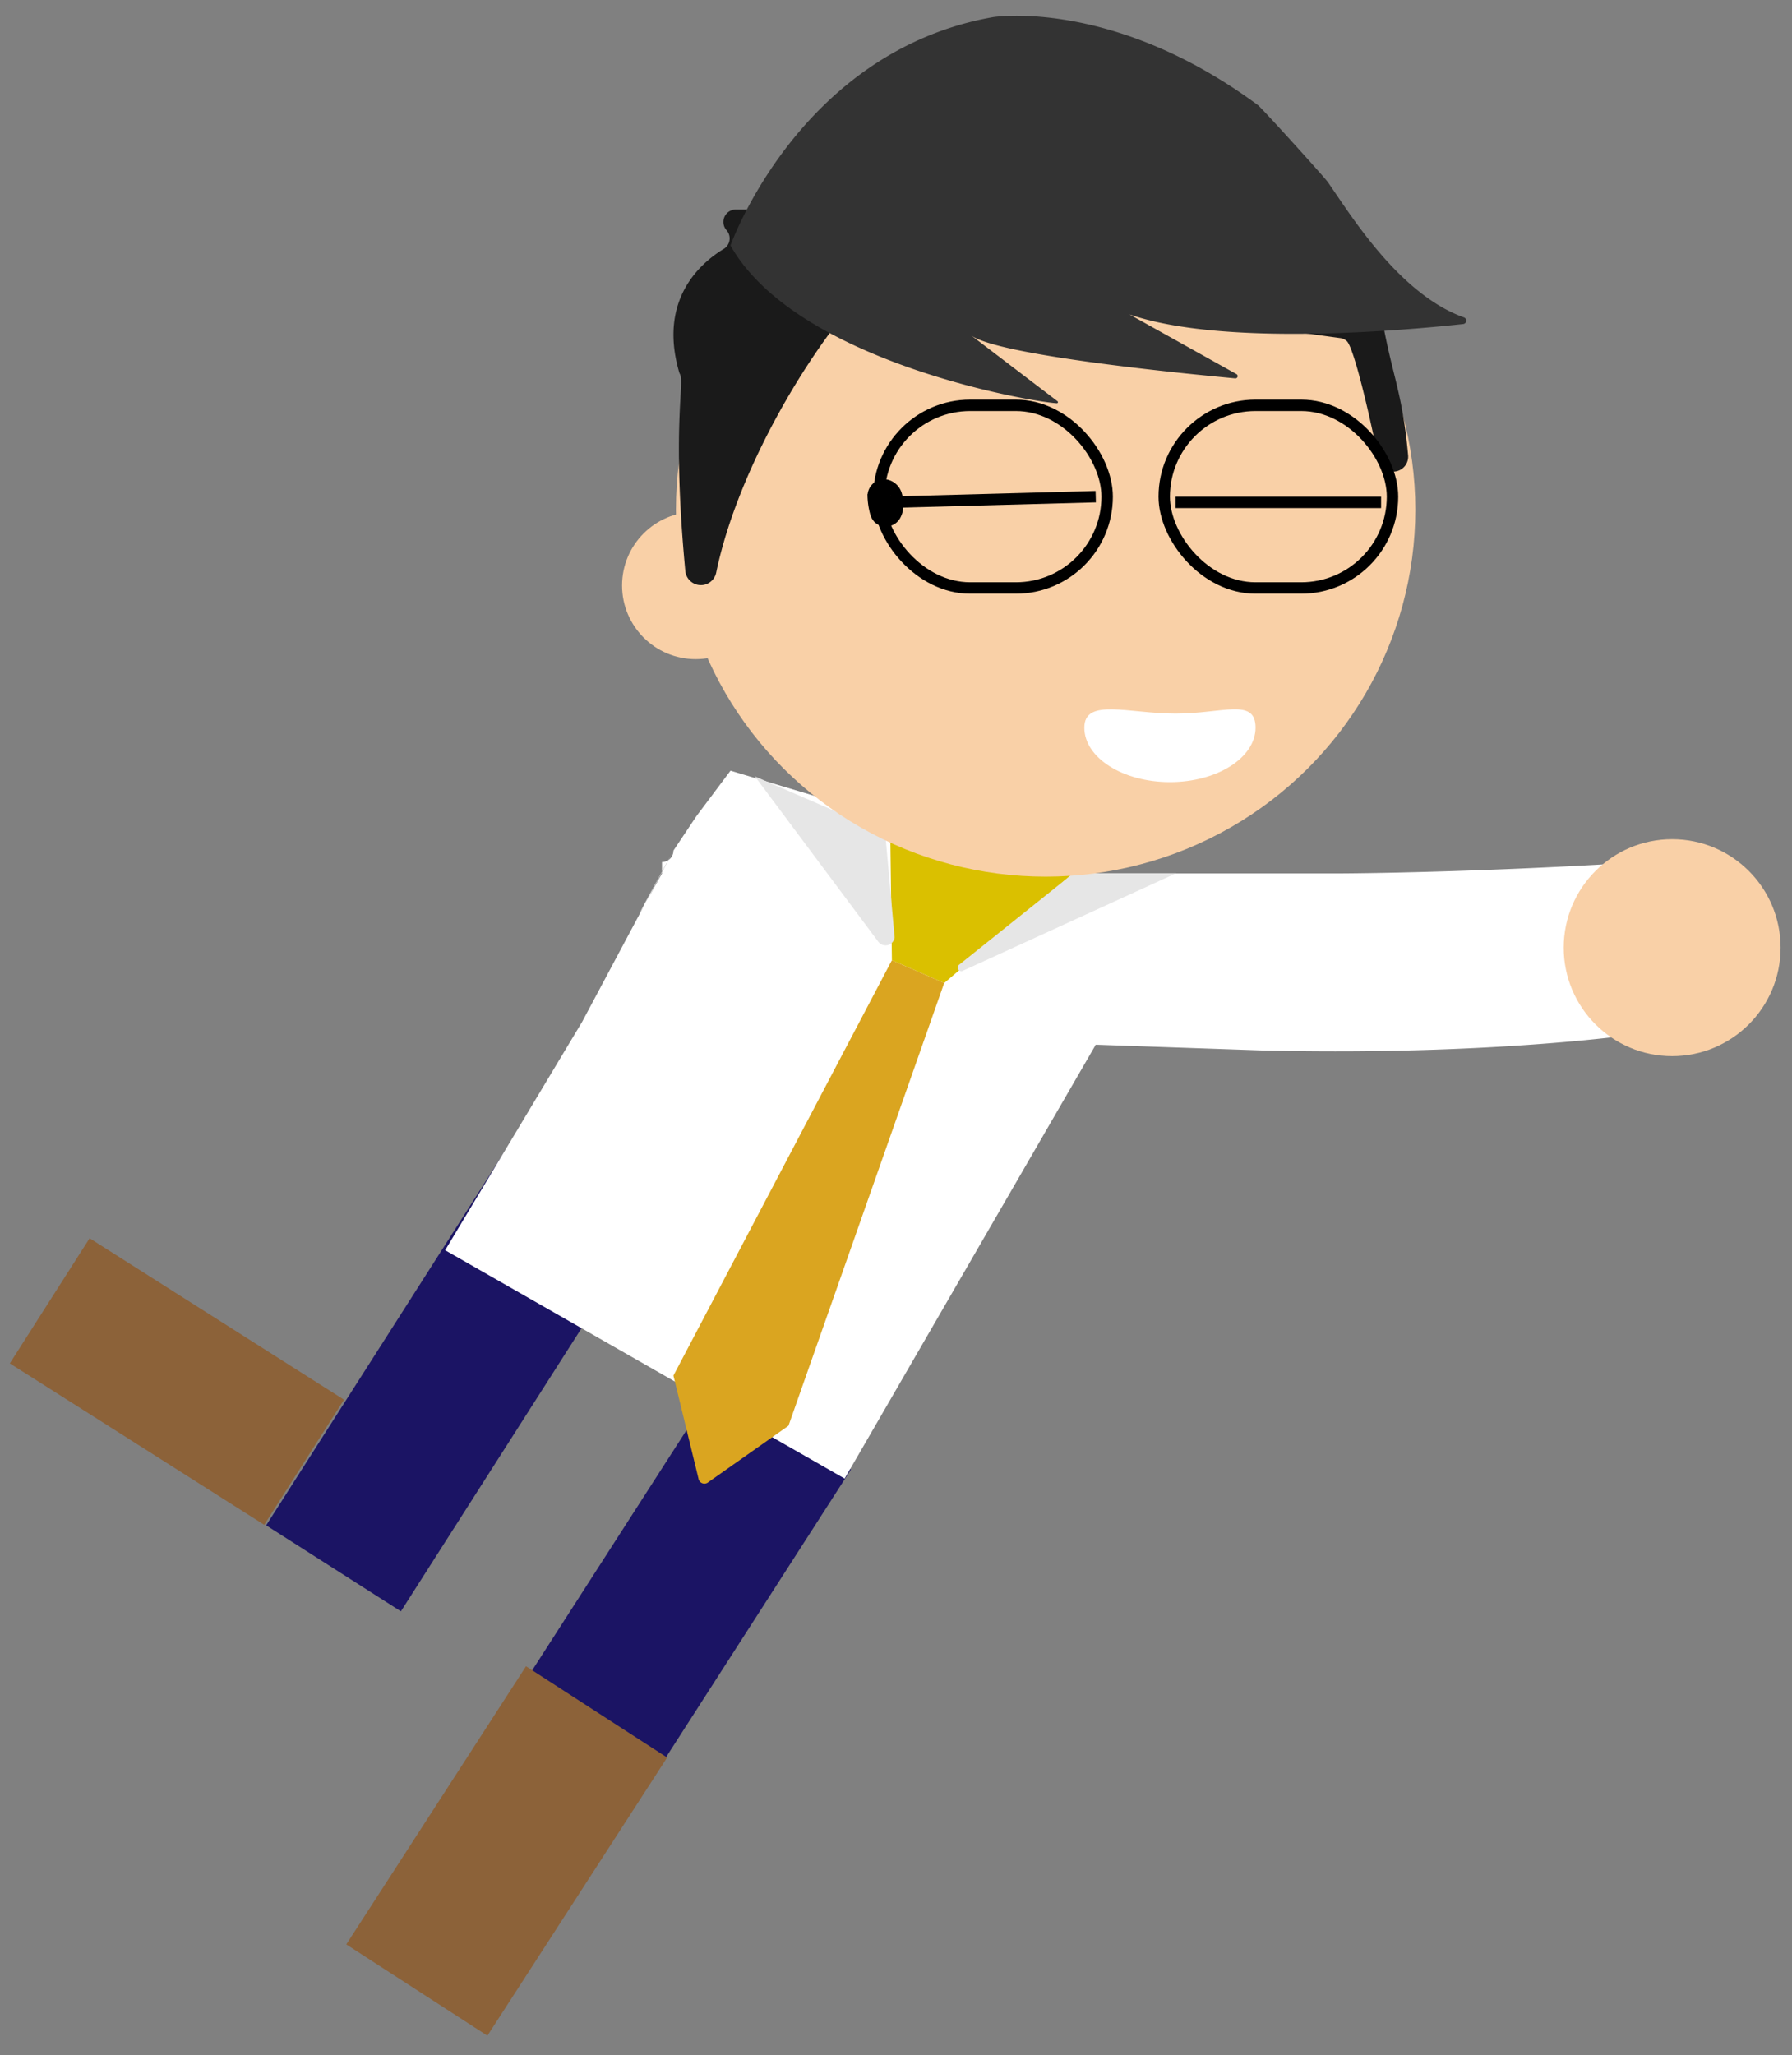<svg height="180" viewBox="0 0 157 180" width="157" xmlns="http://www.w3.org/2000/svg"><rect x="0" y="0" width="157" height="180" fill="#808080" stroke="none"/><path d="m33 100.5h14v40h-14z" fill="#1b1464" transform="matrix(.843 .538 -.538 .843 71.09 -2.6)"/><path d="m23.15 133.55-22.29-14.14 6.99-10.96 22.29 14.14z" fill="#8c6239"/><path d="m50.7 121.93h14v39h-14z" fill="#1b1464" transform="matrix(.84 .54 -.54 .84 86.05 -8.66)"/><path d="m29.94 154.73h29v14.72h-29z" fill="#8c6239" transform="matrix(-.543 .84 -.84 -.543 204.68 212.8)"/><path d="m96 91.5-22 38-35-20 12-20 8-15c-6 11-1 2-1 2v-1a1 1 0 0 0 1-1l2-3 3-4 30 9h23s11 0 27-1v15s-13 2-33.5 1.5" fill="#fff"/><circle cx="146.5" cy="83" fill="#f9d0a7" r="9.5"/><path d="m78 73.13.14 10.97 4.58 2 11.28-9.6z" fill="#DAC000"/><path d="m78.14 84.1-19.14 36.38 2.19 9a.53.53 0 0 0 .79.39l7.1-5 13.64-38.77z" fill="#DAA520"/><path d="m77.55 72.94.83 9.16a.8.8 0 0 1 -1.44.37l-10.8-14.47z" fill="#e6e6e6"/><path d="m84.05 84.48 10-8h9l-18.77 8.58a.32.32 0 0 1 -.23-.58z" fill="#e6e6e6"/><ellipse cx="91.61" cy="44.64" fill="#f9d0a7" rx="32.39" ry="32.14"/><circle cx="60.95" cy="51.28" fill="#f9d0a7" r="6.45"/><path d="m110 63.73c0 2.63-3.36 4.77-7.5 4.77s-7.5-2.14-7.5-4.77 3.86-1.23 8-1.23 7-1.41 7 1.23z" fill="#fff"/><path d="m123.36 39.81c-.5-5.47-1.36-6.81-2.26-11.81a1.09 1.09 0 0 0 -.58-.78l-22.76-11.57a1 1 0 0 0 -.63-.11l-22.37 2.81h-10.3a1.09 1.09 0 0 0 -.81 1.81 1.08 1.08 0 0 1 -.24 1.64c-2 1.21-5.73 4.39-3.93 10.72a1.17 1.17 0 0 0 .09.24c.44.8-.73 4.45.47 17.23a1.37 1.37 0 0 0 2.71.15c2.11-10.14 9.64-21.74 14.07-25.72a1.06 1.06 0 0 1 .92-.23l39.75 5.43a1.08 1.08 0 0 1 .51.26c.54.51 1.72 5.17 2.76 10.3a1.31 1.31 0 0 0 2.6-.37z" fill="#1a1a1a"/><path d="m92.59 35.32c-2.59-.17-22.91-3.74-28.59-13.82 0 0 6-17 23-20 0 0 10.46-1.7 23.2 7.7.37.28 5.86 6.35 6.12 6.73 1.92 2.73 6.2 9.82 11.94 11.87a.3.3 0 0 1 -.06.58c-5 .54-21 2-29.24-.84l9.36 5.22a.2.2 0 0 1 -.1.38c-4.14-.39-20.88-2-23.17-3.79l7.6 5.79a.1.1 0 0 1 -.06.18z" fill="#333"/><g stroke="#000" stroke-miterlimit="10"><rect fill="#f9d0a7" height="16" rx="8" width="20" x="102" y="35.5"/><rect fill="#f9d0a7" height="16" rx="8" width="20" x="77" y="35.5"/><path d="m77.5 44 18.5-.5"/><path d="m103 44h18"/><path d="m77 43.27a5.7 5.7 0 0 0 .2 1.49.64.64 0 0 0 .13.26.44.44 0 0 0 .66-.13 1.23 1.23 0 0 0 .14-.76 1.86 1.86 0 0 0 -.1-.7.7.7 0 0 0 -.51-.45.46.46 0 0 0 -.51.51" stroke-width="2"/></g></svg>